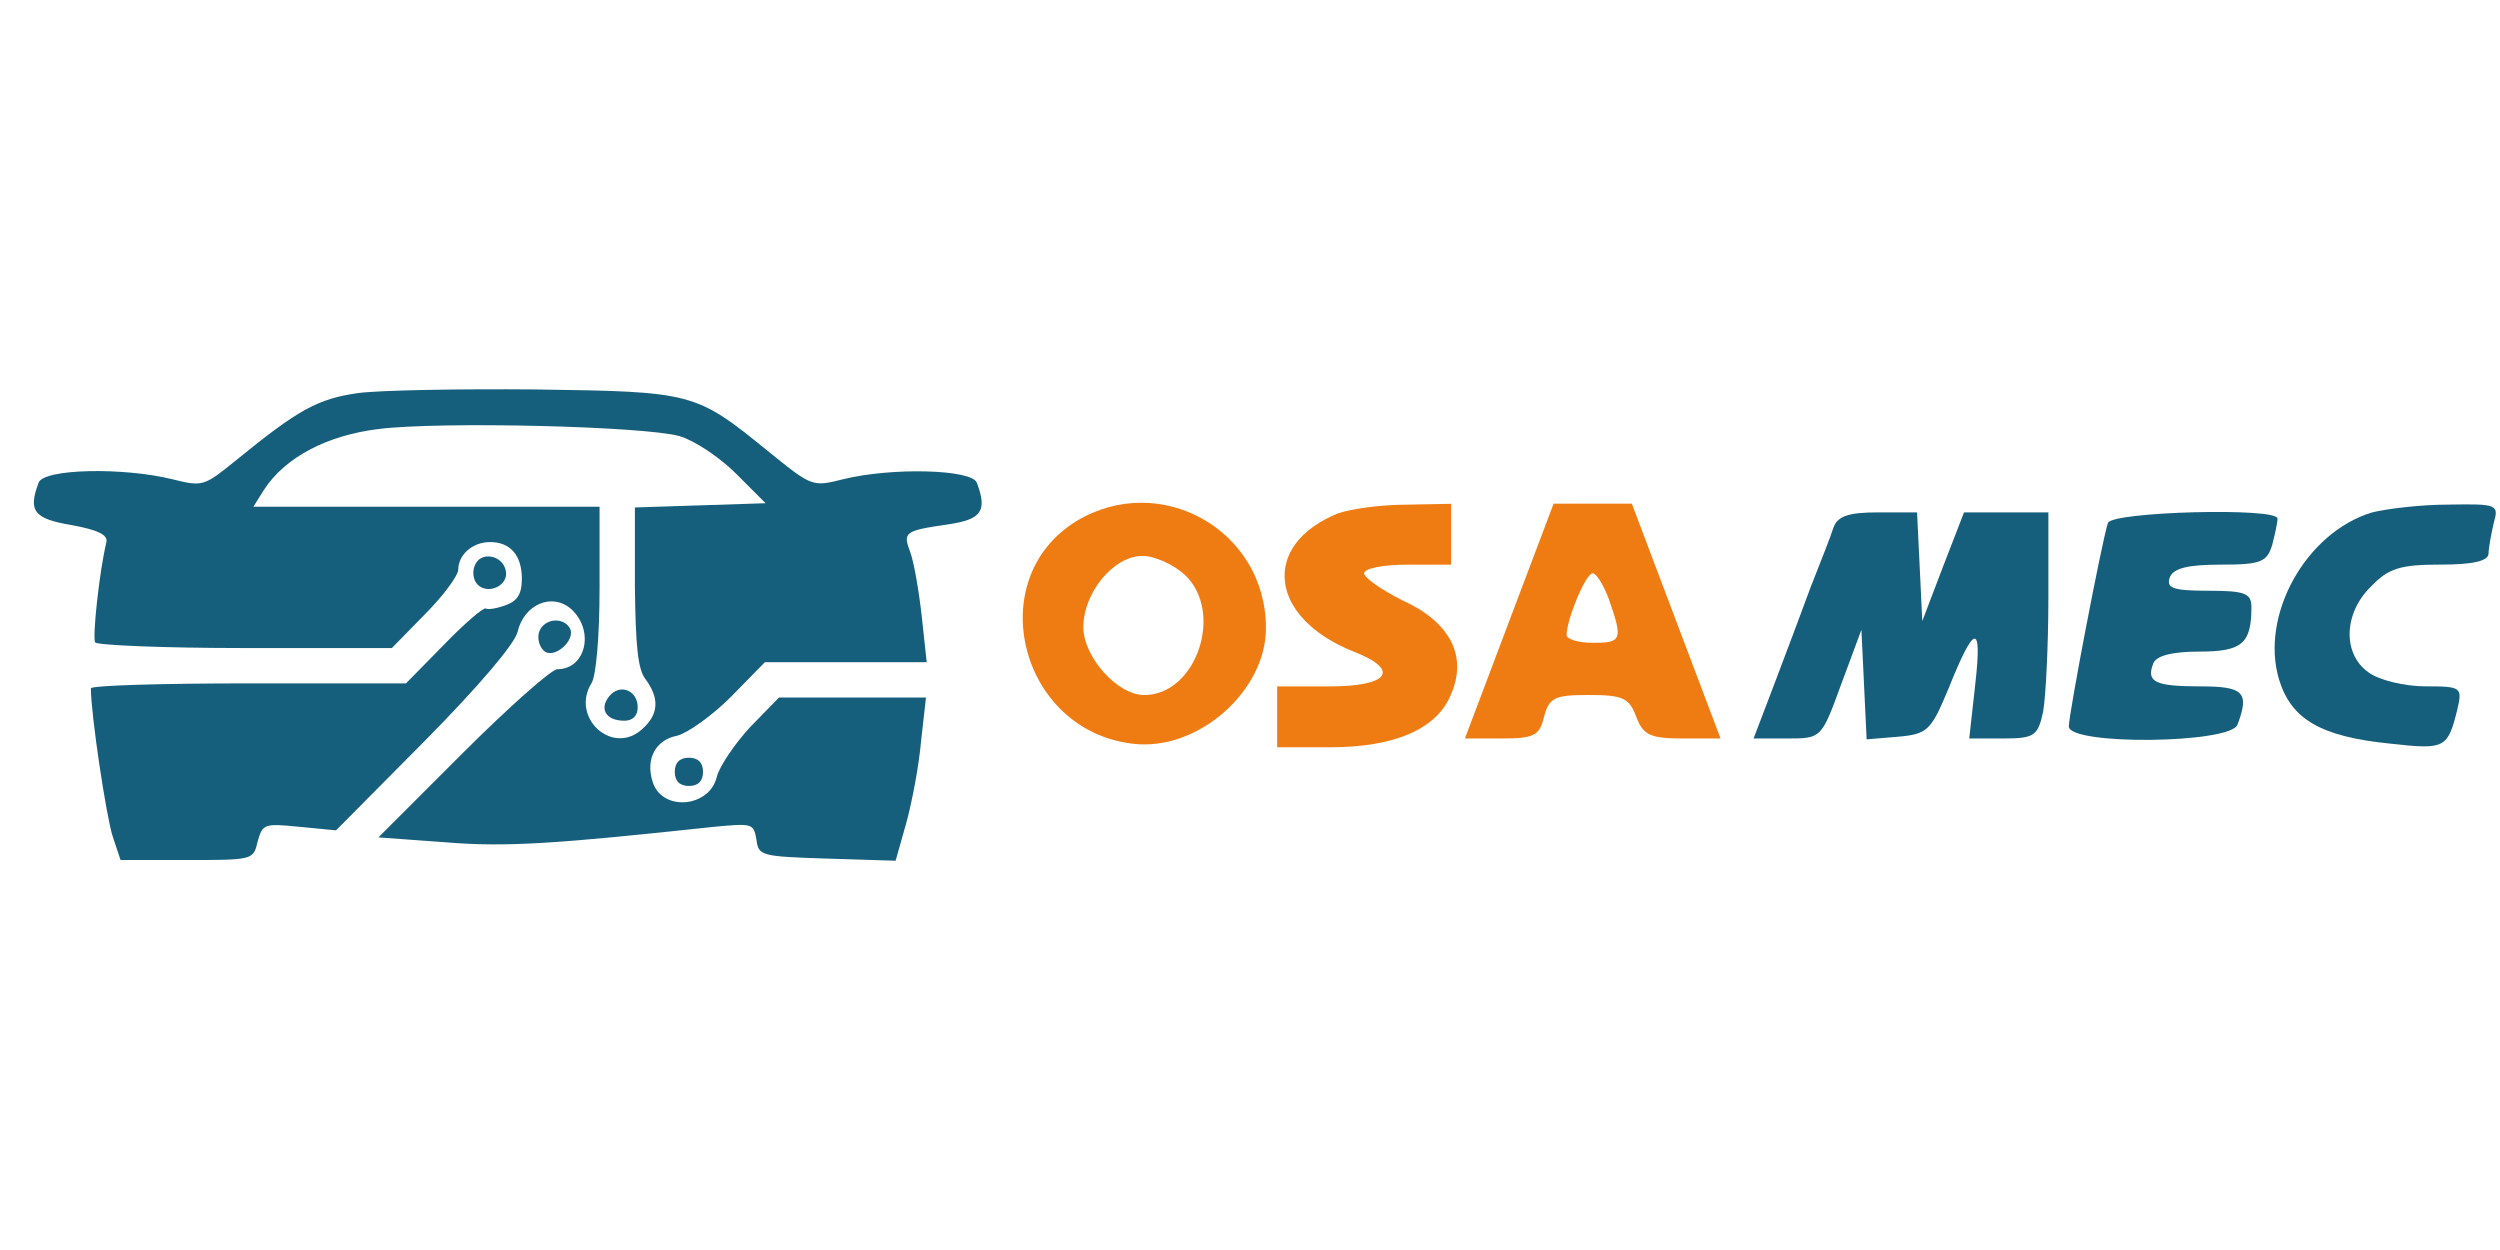 <?xml version="1.0" encoding="UTF-8" standalone="no" ?>
<!DOCTYPE svg PUBLIC "-//W3C//DTD SVG 1.1//EN" "http://www.w3.org/Graphics/SVG/1.1/DTD/svg11.dtd">
<svg xmlns="http://www.w3.org/2000/svg" xmlns:xlink="http://www.w3.org/1999/xlink" version="1.1" width="2160" height="1080" viewBox="425 425 230 230" xml:space="preserve">
<desc>Created with Fabric.js 5.2.4</desc>
<defs>
</defs>
<rect x="0" y="0" width="100%" height="100%" fill="transparent"></rect>
<g transform="matrix(1 0 0 1 540 540)" id="b6b287c7-b1d1-4296-82b6-c6f0882cd57d"  >
</g>
<g transform="matrix(1 0 0 1 540 540)" id="78788078-b898-41f5-b362-57dd087d0a46"  >
<rect style="stroke: none; stroke-width: 1; stroke-dasharray: none; stroke-linecap: butt; stroke-dashoffset: 0; stroke-linejoin: miter; stroke-miterlimit: 4; fill: rgb(255,255,255); fill-rule: nonzero; opacity: 1; visibility: hidden;" vector-effect="non-scaling-stroke"  x="-540" y="-540" rx="0" ry="0" width="1080" height="1080" />
</g>
<g transform="matrix(1 0 0 1 540 540)"  >
<rect style="stroke: none; stroke-width: 1; stroke-dasharray: none; stroke-linecap: butt; stroke-dashoffset: 0; stroke-linejoin: miter; stroke-miterlimit: 4; fill: rgb(255,255,255); fill-rule: nonzero; opacity: 1; visibility: hidden;" vector-effect="non-scaling-stroke"  x="-540" y="-540" rx="0" ry="0" width="1080" height="1080" />
</g>
<g transform="matrix(0.13 0 0 -0.13 403.43 540)"  >
<path style="stroke: none; stroke-width: 1; stroke-dasharray: none; stroke-linecap: butt; stroke-dashoffset: 0; stroke-linejoin: miter; stroke-miterlimit: 4; fill: rgb(22,95,124); fill-rule: nonzero; opacity: 1;" vector-effect="non-scaling-stroke"  transform=" translate(-900.07, -1112.63)" d="M 689 1441 C 631 1433 603 1417 517 1347 C 470 1309 469 1308 425 1319 C 356 1336 243 1334 236 1314 C 221 1274 229 1263 283 1254 C 321 1247 334 1240 332 1230 C 322 1189 312 1095 316 1088 C 319 1084 414 1080 528 1080 L 736 1080 L 783 1128 C 809 1154 830 1183 830 1191 C 830 1212 850 1230 875 1230 C 904 1230 920 1211 920 1178 C 920 1157 914 1147 898 1141 C 885 1136 872 1134 869 1136 C 866 1138 839 1115 810 1085 L 756 1030 L 533 1030 C 410 1030 310 1027 310 1023 C 310 986 332 840 341 813 L 352 780 L 446 780 C 539 780 540 780 546 806 C 553 831 555 832 605 827 L 657 822 L 782 948 C 860 1027 910 1086 914 1103 C 923 1142 963 1159 990 1135 C 1023 1105 1011 1050 970 1050 C 962 1050 901 996 836 931 L 717 812 L 813 805 C 898 798 969 803 1192 827 C 1246 832 1248 832 1252 809 C 1255 786 1258 785 1352 782 L 1449 779 L 1464 832 C 1472 861 1482 913 1485 948 L 1492 1010 L 1388 1010 L 1284 1010 L 1243 968 C 1221 944 1200 913 1196 898 C 1186 854 1118 848 1105 891 C 1095 923 1109 950 1140 956 C 1155 960 1189 984 1216 1011 L 1264 1060 L 1379 1060 L 1493 1060 L 1486 1125 C 1482 1161 1475 1201 1470 1215 C 1459 1244 1461 1246 1523 1255 C 1571 1262 1579 1274 1564 1314 C 1557 1333 1444 1336 1375 1319 C 1331 1308 1331 1308 1268 1359 C 1166 1442 1162 1443 940 1446 C 833 1447 720 1445 689 1441 z M 1143 1380 C 1164 1374 1200 1350 1223 1327 L 1265 1285 L 1173 1282 L 1080 1279 L 1080 1167 C 1081 1084 1084 1050 1095 1036 C 1115 1009 1114 986 1090 965 C 1048 927 988 982 1019 1031 C 1025 1042 1030 1096 1030 1165 L 1030 1280 L 785 1280 L 540 1280 L 555 1304 C 585 1350 644 1381 717 1390 C 804 1401 1093 1394 1143 1380 z" stroke-linecap="round" />
</g>
<g transform="matrix(0.13 0 0 -0.13 424.28 554.74)"  >
<path style="stroke: none; stroke-width: 1; stroke-dasharray: none; stroke-linecap: butt; stroke-dashoffset: 0; stroke-linejoin: miter; stroke-miterlimit: 4; fill: rgb(22,95,124); fill-rule: nonzero; opacity: 1;" vector-effect="non-scaling-stroke"  transform=" translate(-1056.49, -1002.11)" d="M 1040 1015 C 1025 997 1035 980 1061 980 C 1073 980 1080 987 1080 999 C 1080 1023 1055 1033 1040 1015 z" stroke-linecap="round" />
</g>
<g transform="matrix(0.13 0 0 -0.13 400.11 530.38)"  >
<path style="stroke: none; stroke-width: 1; stroke-dasharray: none; stroke-linecap: butt; stroke-dashoffset: 0; stroke-linejoin: miter; stroke-miterlimit: 4; fill: rgb(22,95,124); fill-rule: nonzero; opacity: 1;" vector-effect="non-scaling-stroke"  transform=" translate(-875.15, -1184.81)" d="M 854 1195 C 850 1186 852 1174 858 1168 C 873 1153 902 1167 898 1187 C 894 1210 862 1216 854 1195 z" stroke-linecap="round" />
</g>
<g transform="matrix(0.13 0 0 -0.13 412.06 542.17)"  >
<path style="stroke: none; stroke-width: 1; stroke-dasharray: none; stroke-linecap: butt; stroke-dashoffset: 0; stroke-linejoin: miter; stroke-miterlimit: 4; fill: rgb(22,95,124); fill-rule: nonzero; opacity: 1;" vector-effect="non-scaling-stroke"  transform=" translate(-964.75, -1096.36)" d="M 943 1104 C 940 1096 942 1084 949 1077 C 963 1063 996 1092 986 1109 C 976 1125 950 1122 943 1104 z" stroke-linecap="round" />
</g>
<g transform="matrix(0.13 0 0 -0.13 436.76 567.02)"  >
<path style="stroke: none; stroke-width: 1; stroke-dasharray: none; stroke-linecap: butt; stroke-dashoffset: 0; stroke-linejoin: miter; stroke-miterlimit: 4; fill: rgb(22,95,124); fill-rule: nonzero; opacity: 1;" vector-effect="non-scaling-stroke"  transform=" translate(-1150, -910)" d="M 1130 910 C 1130 897 1137 890 1150 890 C 1163 890 1170 897 1170 910 C 1170 923 1163 930 1150 930 C 1137 930 1130 923 1130 910 z" stroke-linecap="round" />
</g>
<g transform="matrix(0.16 0 0 -0.16 520.56 539.74)"  >
<path style="stroke: none; stroke-width: 1; stroke-dasharray: none; stroke-linecap: butt; stroke-dashoffset: 0; stroke-linejoin: miter; stroke-miterlimit: 4; fill: rgb(239,124,18); fill-rule: nonzero; opacity: 1;" vector-effect="non-scaling-stroke"  transform=" translate(-200.15, -492.17)" d="M 122 610 C 13 543 57 369 187 354 C 261 345 340 414 340 487 C 340 600 218 668 122 610 z M 247 548 C 292 505 260 410 200 410 C 169 410 130 454 130 488 C 130 528 165 570 198 570 C 212 570 234 560 247 548 z" stroke-linecap="round" />
</g>
<g transform="matrix(0.16 0 0 -0.16 561.56 540.1)"  >
<path style="stroke: none; stroke-width: 1; stroke-dasharray: none; stroke-linecap: butt; stroke-dashoffset: 0; stroke-linejoin: miter; stroke-miterlimit: 4; fill: rgb(239,124,18); fill-rule: nonzero; opacity: 1;" vector-effect="non-scaling-stroke"  transform=" translate(-453.5, -490)" d="M 420 619 C 331 583 340 499 438 460 C 492 439 479 420 410 420 L 350 420 L 350 385 L 350 350 L 411 350 C 485 350 534 371 550 411 C 569 455 549 494 494 519 C 470 531 450 545 450 550 C 450 556 473 560 500 560 L 550 560 L 550 595 L 550 630 L 498 629 C 469 629 434 624 420 619 z" stroke-linecap="round" />
</g>
<g transform="matrix(0.16 0 0 -0.16 603.06 539.28)"  >
<path style="stroke: none; stroke-width: 1; stroke-dasharray: none; stroke-linecap: butt; stroke-dashoffset: 0; stroke-linejoin: miter; stroke-miterlimit: 4; fill: rgb(239,124,18); fill-rule: nonzero; opacity: 1;" vector-effect="non-scaling-stroke"  transform=" translate(-710, -495)" d="M 614 495 L 563 360 L 605 360 C 642 360 649 363 654 385 C 660 407 666 410 705 410 C 744 410 752 407 760 385 C 768 364 776 360 813 360 L 857 360 L 806 495 L 755 630 L 710 630 L 665 630 L 614 495 z M 729 519 C 745 473 743 470 710 470 C 694 470 680 474 680 479 C 680 497 702 550 710 550 C 714 550 723 536 729 519 z" stroke-linecap="round" />
</g>
<g transform="matrix(0.16 0 0 -0.16 748.88 540.07)"  >
<path style="stroke: none; stroke-width: 1; stroke-dasharray: none; stroke-linecap: butt; stroke-dashoffset: 0; stroke-linejoin: miter; stroke-miterlimit: 4; fill: rgb(22,95,124); fill-rule: nonzero; opacity: 1;" vector-effect="non-scaling-stroke"  transform=" translate(-1611.15, -490.1)" d="M 1596 620 C 1520 597 1467 502 1489 428 C 1503 382 1537 362 1618 354 C 1680 347 1683 349 1694 393 C 1700 419 1699 420 1657 420 C 1634 420 1604 427 1592 436 C 1562 457 1563 504 1595 535 C 1615 556 1629 560 1675 560 C 1712 560 1730 564 1730 573 C 1730 579 1733 595 1736 608 C 1742 629 1740 630 1684 629 C 1651 629 1612 624 1596 620 z" stroke-linecap="round" />
</g>
<g transform="matrix(0.16 0 0 -0.16 659.78 540.16)"  >
<path style="stroke: none; stroke-width: 1; stroke-dasharray: none; stroke-linecap: butt; stroke-dashoffset: 0; stroke-linejoin: miter; stroke-miterlimit: 4; fill: rgb(22,95,124); fill-rule: nonzero; opacity: 1;" vector-effect="non-scaling-stroke"  transform=" translate(-1060.5, -489.5)" d="M 983 603 C 980 593 968 563 957 535 C 947 508 928 457 915 423 L 891 360 L 930 360 C 969 360 969 360 992 423 L 1015 485 L 1018 422 L 1021 359 L 1057 362 C 1091 365 1095 369 1115 417 C 1145 492 1154 494 1146 423 L 1139 360 L 1178 360 C 1214 360 1218 363 1224 391 C 1227 408 1230 467 1230 521 L 1230 620 L 1181 620 L 1133 620 L 1109 558 L 1085 495 L 1082 558 L 1079 620 L 1034 620 C 1001 620 988 616 983 603 z" stroke-linecap="round" />
</g>
<g transform="matrix(0.16 0 0 -0.16 709.86 540.17)"  >
<path style="stroke: none; stroke-width: 1; stroke-dasharray: none; stroke-linecap: butt; stroke-dashoffset: 0; stroke-linejoin: miter; stroke-miterlimit: 4; fill: rgb(22,95,124); fill-rule: nonzero; opacity: 1;" vector-effect="non-scaling-stroke"  transform=" translate(-1370, -489.53)" d="M 1295 608 C 1288 587 1250 388 1250 374 C 1250 352 1436 354 1444 376 C 1458 413 1451 420 1402 420 C 1349 420 1339 425 1347 446 C 1350 455 1368 460 1400 460 C 1449 460 1460 469 1460 511 C 1460 527 1453 530 1410 530 C 1370 530 1362 533 1366 545 C 1370 556 1387 560 1425 560 C 1471 560 1478 563 1484 583 C 1487 595 1490 608 1490 613 C 1490 626 1300 621 1295 608 z" stroke-linecap="round" />
</g>
<g transform="matrix(0 0 0 0 0 0)"  >
<g style=""   >
</g>
</g>
<g transform="matrix(NaN NaN NaN NaN 0 0)"  >
<g style=""   >
</g>
</g>
<g transform="matrix(NaN NaN NaN NaN 0 0)"  >
<g style=""   >
</g>
</g>
</svg>